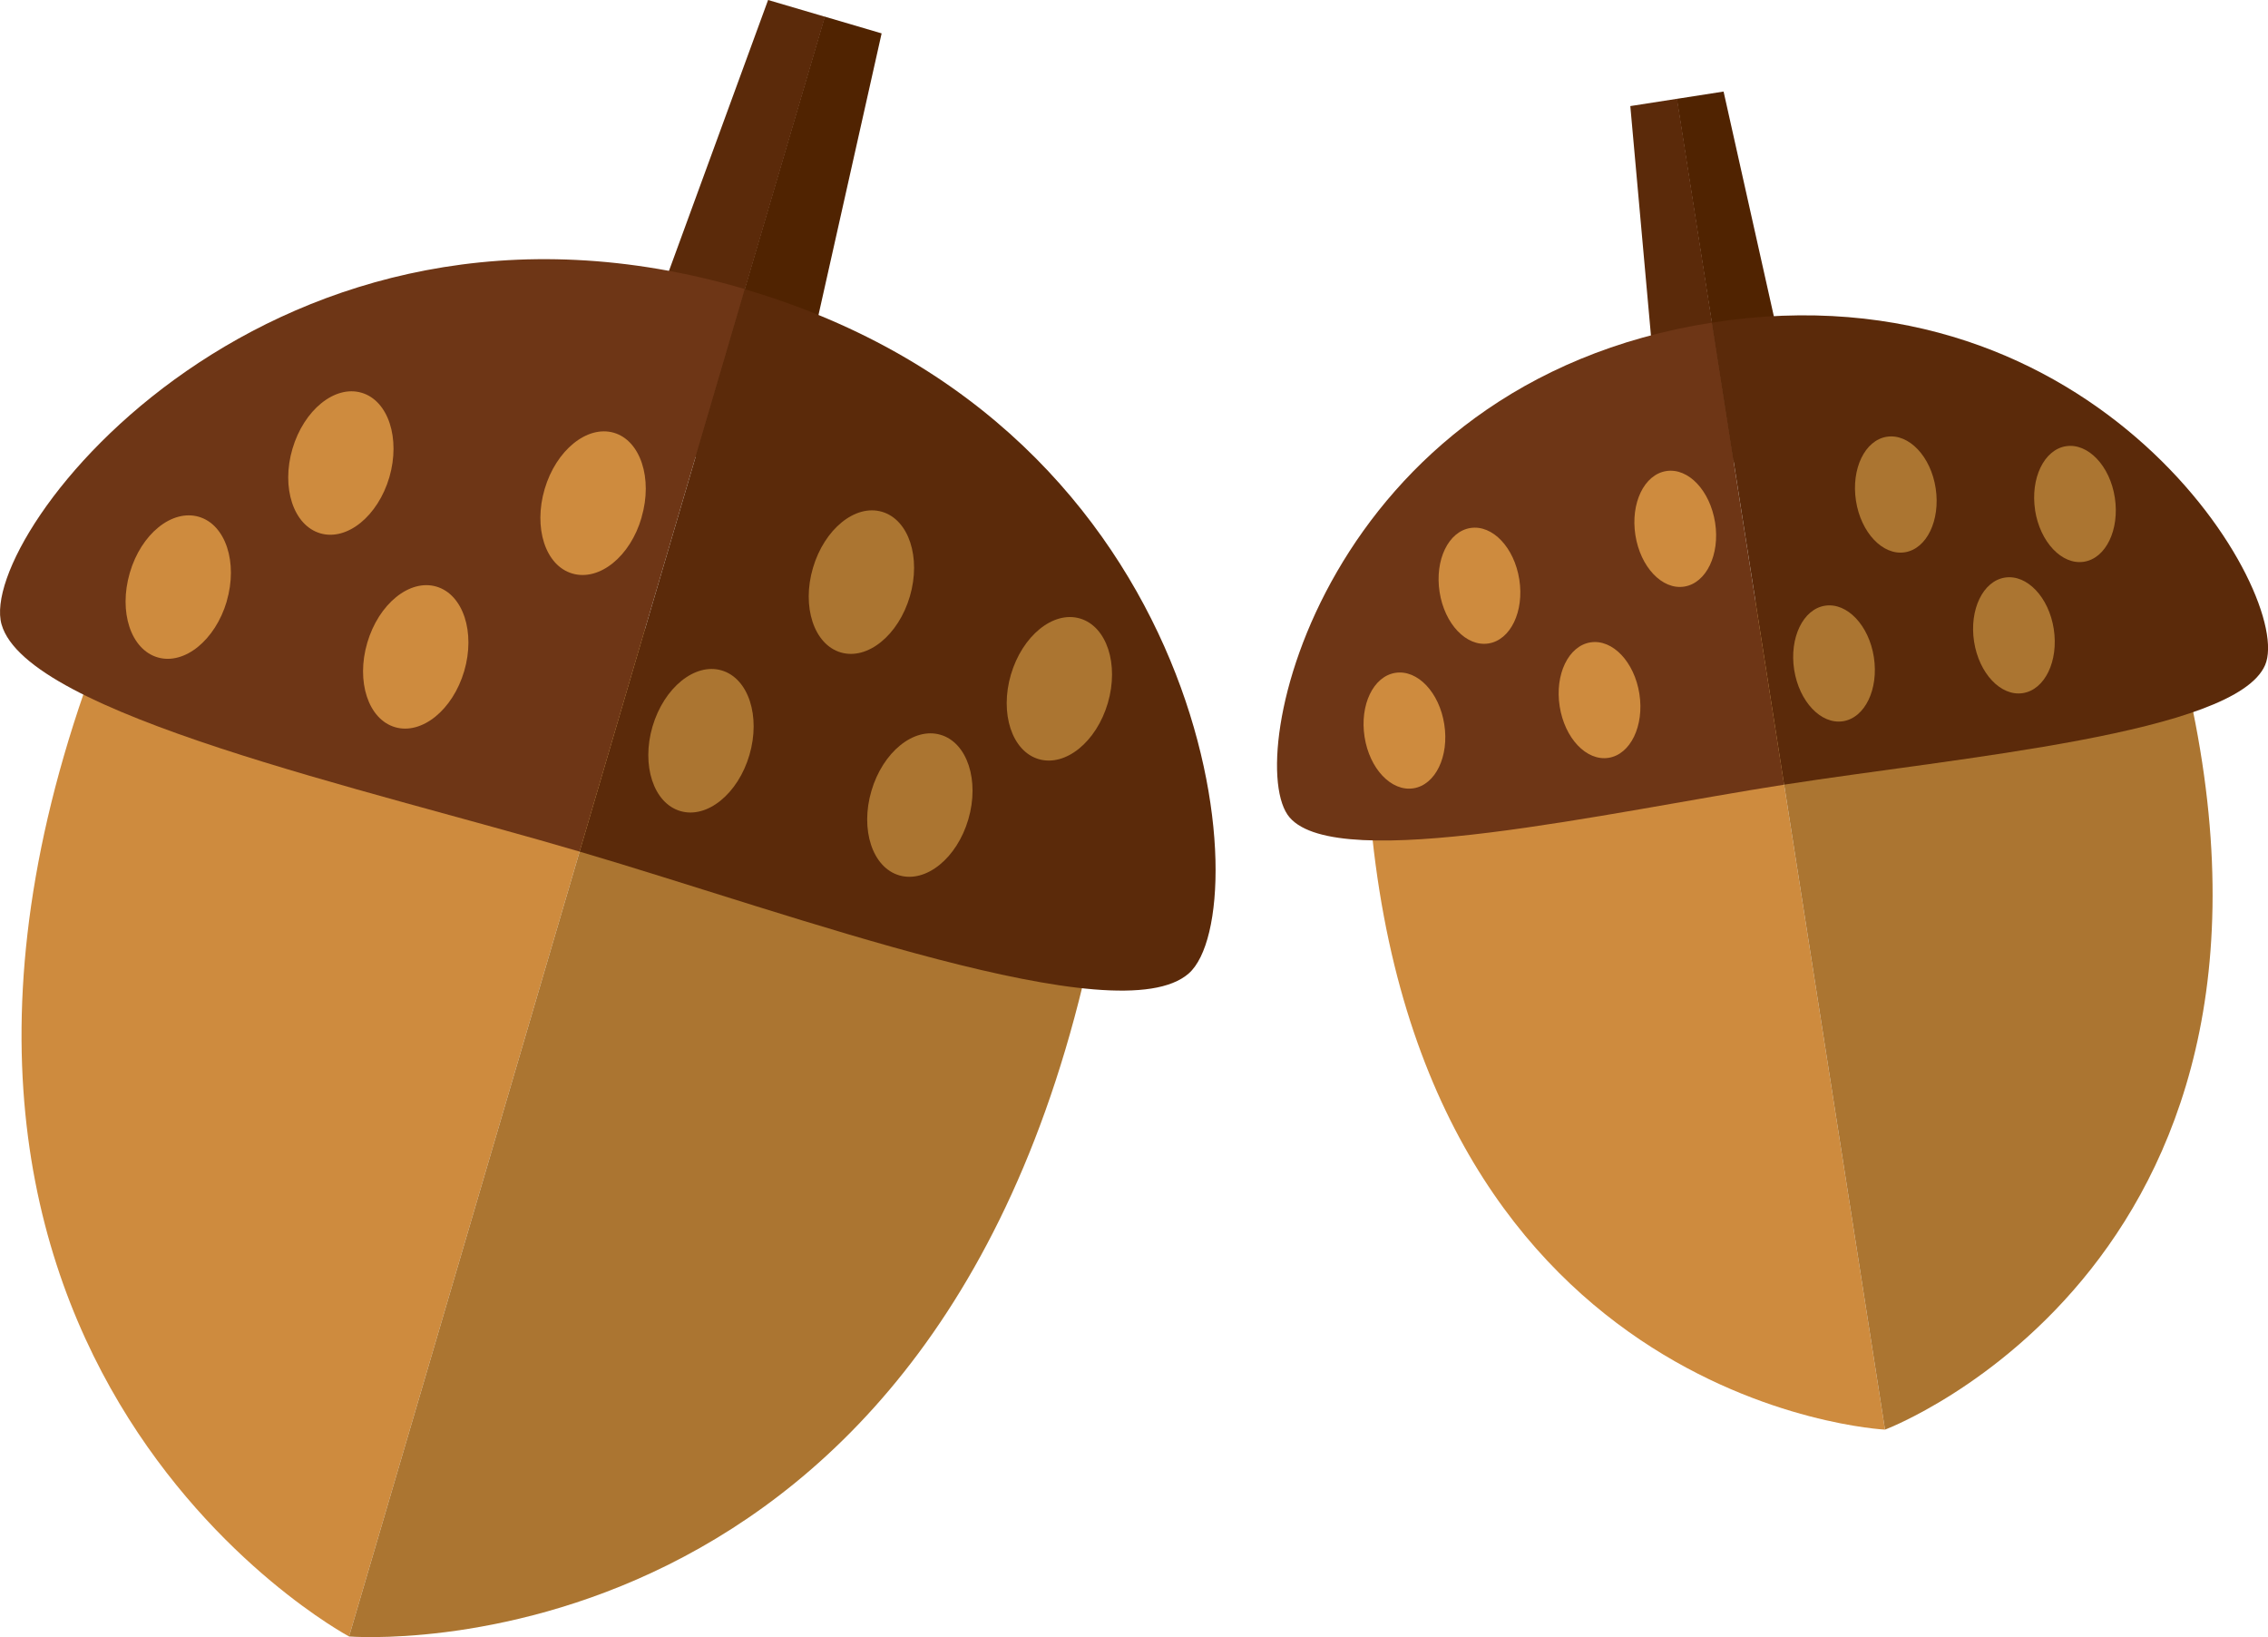 <svg xmlns="http://www.w3.org/2000/svg" viewBox="0 0 366.97 264.81"><defs><style>.cls-1{fill:#ce8b3e;}.cls-2{fill:#502301;}.cls-3{fill:#5b2a0a;}.cls-4{fill:#6e3616;}.cls-5{fill:#ab7531;}</style></defs><title>acorn</title><g id="Layer_2" data-name="Layer 2"><g id="Layer_1-2" data-name="Layer 1"><path class="cls-1" d="M104.37,101.72l-47.89,163S-29.68,218.8,17.72,101l86.65.75Z"/><polygon class="cls-2" points="126.37 77.99 112.51 73.92 133.44 2.69 142.65 5.4 126.37 77.99 126.37 77.99"/><polygon class="cls-3" points="112.57 73.93 98.71 69.86 124.28 0 133.49 2.71 112.57 73.93 112.57 73.93"/><path class="cls-4" d="M120.52,46.76l-26.73,91C59.19,127.56,4.38,115.58.25,101S44.16,24.32,120.52,46.76Z"/><path class="cls-1" d="M75.11,108.56c-1.85,6.28-6.86,10.34-11.19,9.07s-6.34-7.39-4.49-13.67,6.85-10.34,11.18-9.07,6.34,7.39,4.5,13.67Z"/><path class="cls-1" d="M103.81,83.71C102,90,97,94.05,92.62,92.78s-6.34-7.4-4.49-13.68S95,68.76,99.31,70s6.34,7.39,4.5,13.67Z"/><path class="cls-1" d="M63,77.2c-1.85,6.29-6.85,10.34-11.18,9.07s-6.35-7.39-4.5-13.67,6.85-10.34,11.18-9.07S64.82,70.92,63,77.2Z"/><path class="cls-1" d="M36.69,97.27c-1.85,6.28-6.85,10.34-11.18,9.07S19.16,99,21,92.67s6.85-10.34,11.18-9.07,6.34,7.39,4.5,13.67Z"/><path class="cls-5" d="M104.37,101.72l-47.89,163s97.3,8,121.18-116.75l-73.29-46.24Z"/><path class="cls-3" d="M120.52,46.76l-26.73,91c34.6,10.17,87.18,29.74,98.56,19.7s4.53-88.23-71.83-110.67Z"/><path class="cls-5" d="M131.54,91.86c-1.85,6.28.17,12.4,4.5,13.68s9.34-2.79,11.18-9.07-.17-12.4-4.5-13.68-9.33,2.79-11.18,9.07Z"/><path class="cls-5" d="M105.58,117.52c-1.84,6.28.17,12.4,4.5,13.68s9.34-2.79,11.18-9.07-.16-12.4-4.49-13.68-9.34,2.79-11.19,9.07Z"/><path class="cls-5" d="M141,127.93c-1.85,6.28.17,12.4,4.5,13.67s9.34-2.78,11.18-9.06-.17-12.41-4.5-13.68-9.33,2.79-11.18,9.07Z"/><path class="cls-5" d="M163.57,109.12c-1.84,6.28.17,12.41,4.5,13.68s9.34-2.79,11.18-9.07-.17-12.4-4.5-13.68-9.33,2.79-11.18,9.07Z"/><path class="cls-1" d="M284.05,97.34,305,231.26s-77.81-3.8-83.71-105l62.79-28.95Z"/><polygon class="cls-2" points="291.84 72.73 280.46 74.51 271.31 15.99 278.88 14.81 291.84 72.73 291.84 72.73"/><polygon class="cls-3" points="280.5 74.5 269.11 76.28 263.79 17.16 271.36 15.98 280.5 74.5 280.5 74.5"/><path class="cls-4" d="M277,52.19l11.68,74.74c-28.43,4.44-72.06,14.45-80,5.32S214.25,62,277,52.19Z"/><path class="cls-1" d="M265.26,112.24c.8,5.16-1.43,9.8-5,10.35s-7.09-3.17-7.9-8.33,1.43-9.8,5-10.35,7.09,3.17,7.9,8.33Z"/><path class="cls-1" d="M277.51,84.54c.81,5.16-1.43,9.79-5,10.35s-7.1-3.18-7.9-8.34,1.42-9.79,5-10.35,7.09,3.18,7.9,8.34Z"/><path class="cls-1" d="M245.83,93.74c.81,5.16-1.42,9.8-5,10.35s-7.1-3.17-7.9-8.33,1.42-9.8,5-10.35,7.09,3.17,7.9,8.33Z"/><path class="cls-1" d="M233.69,117.17c.81,5.16-1.42,9.8-5,10.35s-7.1-3.17-7.9-8.33,1.42-9.8,5-10.35,7.1,3.17,7.9,8.33Z"/><path class="cls-5" d="M284.05,97.34,305,231.26s72.93-27.35,47.7-125.5l-68.62-8.42Z"/><path class="cls-3" d="M277,52.19l11.68,74.74c28.43-4.44,73-8.22,77.82-19.34s-26.76-65.2-89.5-55.4Z"/><path class="cls-5" d="M300.3,81c.8,5.16,4.34,8.89,7.9,8.34s5.78-5.19,5-10.35-4.34-8.89-7.9-8.34-5.79,5.19-5,10.35Z"/><path class="cls-5" d="M290.3,108.33c.81,5.16,4.34,8.89,7.9,8.34s5.79-5.19,5-10.35-4.34-8.89-7.9-8.34-5.79,5.19-5,10.35Z"/><path class="cls-5" d="M319.41,103.78c.8,5.16,4.34,8.9,7.9,8.34s5.79-5.19,5-10.35-4.34-8.89-7.9-8.34-5.79,5.19-5,10.35Z"/><path class="cls-5" d="M329.28,82.53c.81,5.16,4.35,8.9,7.91,8.34s5.78-5.19,5-10.35-4.35-8.89-7.9-8.34-5.79,5.19-5,10.35Z"/></g></g></svg>